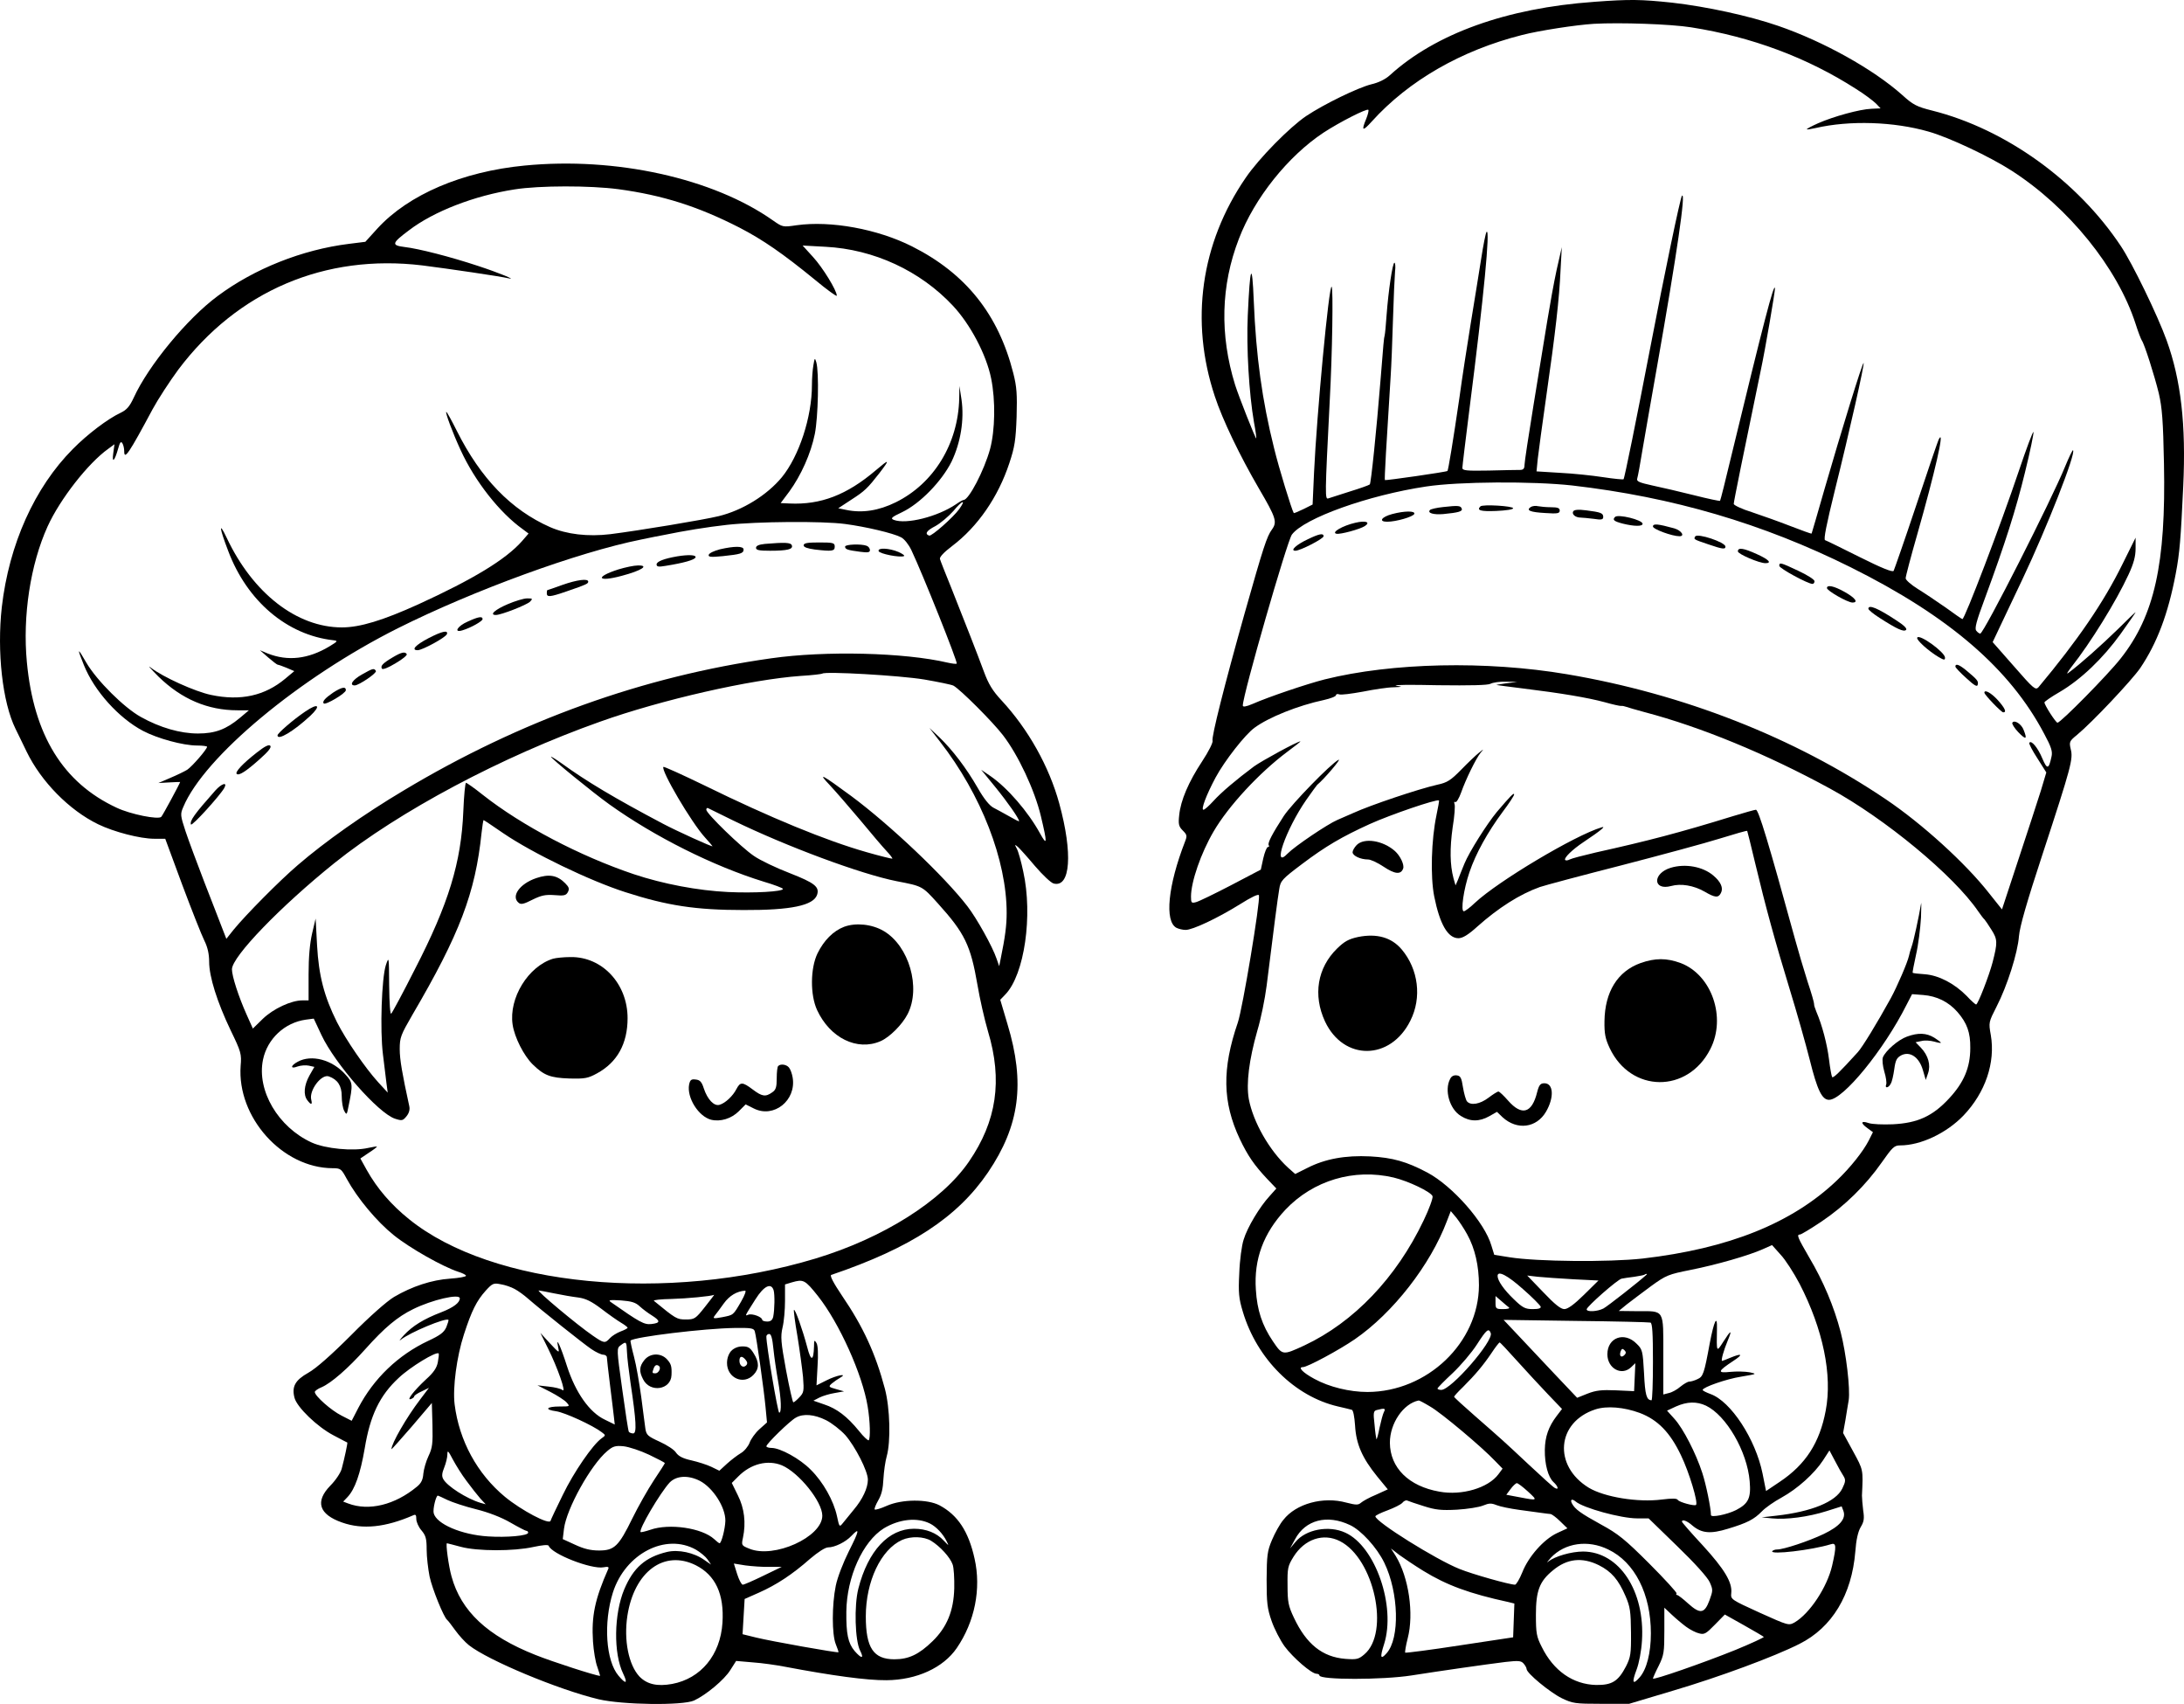 <svg xmlns="http://www.w3.org/2000/svg" version="1.0" preserveAspectRatio="xMidYMid meet" viewBox="15.03 90.2 1054.34 822.36">

<g transform="translate(0,1024) scale(0.1,-0.1)"  stroke="none">
<path d="M7845 9329 c-421 -30 -764 -153 -985 -354 -22 -20 -55 -36 -90 -44 -64 -16 -227 -95 -314 -153 -80 -54 -228 -204 -292 -298 -217 -316 -270 -692 -149 -1055 37 -113 121 -287 213 -445 82 -140 89 -161 63 -197 -25 -34 -41 -83 -133 -408 -97 -345 -160 -595 -154 -612 3 -8 -19 -52 -50 -99 -66 -100 -104 -189 -111 -260 -5 -44 -2 -55 17 -74 21 -21 22 -26 11 -54 -82 -211 -100 -385 -41 -416 10 -5 30 -10 44 -10 34 0 153 56 261 123 57 36 91 52 93 44 7 -31 -79 -547 -102 -614 -77 -224 -74 -384 9 -561 39 -82 70 -127 133 -194 l44 -46 -33 -37 c-47 -51 -107 -150 -125 -210 -9 -27 -19 -100 -21 -162 -5 -95 -2 -122 17 -185 68 -229 251 -410 460 -458 30 -7 60 -14 66 -16 7 -1 13 -33 16 -76 5 -89 34 -156 107 -246 l51 -62 -57 -26 c-32 -13 -64 -31 -73 -39 -13 -11 -23 -11 -70 1 -112 31 -243 -5 -304 -83 -17 -20 -41 -64 -55 -97 -23 -54 -25 -75 -26 -191 0 -112 3 -140 24 -200 13 -38 42 -94 63 -123 41 -55 130 -132 154 -132 8 0 14 -4 14 -8 0 -22 305 -22 445 0 133 21 363 54 453 65 62 7 75 6 87 -7 8 -9 15 -21 15 -27 0 -20 113 -113 170 -141 52 -25 64 -27 190 -27 l135 0 214 64 c220 65 488 164 608 225 158 79 253 237 270 446 4 56 13 96 26 118 16 26 18 42 12 80 -3 26 -6 58 -6 72 6 128 7 122 -43 214 l-48 88 11 61 c5 34 13 78 16 97 8 55 -12 226 -39 330 -32 122 -83 244 -152 360 -55 95 -62 110 -44 110 6 0 52 28 103 62 112 75 214 175 291 285 52 74 61 83 89 83 100 0 224 59 306 144 106 111 155 256 132 389 -11 61 -10 62 28 137 51 99 102 259 108 340 4 46 37 162 114 396 139 424 148 459 136 506 -8 35 -7 39 30 69 75 62 263 262 305 322 81 120 135 261 172 457 19 100 24 166 36 421 14 298 -11 513 -80 704 -44 122 -166 373 -221 455 -209 315 -557 565 -910 654 -76 19 -93 28 -145 75 -140 125 -381 259 -599 334 -142 49 -346 93 -512 112 -151 16 -204 17 -378 4z m470 -123 c292 -46 560 -146 795 -297 42 -26 85 -59 97 -71 l22 -23 -44 -2 c-56 -2 -183 -37 -258 -70 -31 -14 -56 -27 -54 -29 1 -2 20 1 42 6 165 38 378 31 545 -17 100 -28 298 -122 402 -189 275 -177 511 -469 598 -739 12 -38 26 -74 30 -80 13 -18 61 -169 82 -255 16 -69 21 -132 25 -339 10 -484 -46 -735 -209 -941 -62 -79 -290 -310 -305 -310 -8 0 -63 85 -63 98 0 4 33 27 73 50 104 61 210 163 295 281 39 55 72 102 72 104 0 2 -39 -35 -87 -83 -78 -76 -181 -168 -238 -210 -11 -8 -3 5 16 30 91 115 215 315 275 445 25 54 34 88 34 126 l0 52 -64 -129 c-90 -183 -216 -367 -405 -593 -14 -15 -24 -7 -118 101 l-103 117 44 93 c24 51 70 147 101 213 117 247 258 606 243 620 -2 3 -19 -32 -38 -78 -63 -156 -393 -807 -410 -807 -4 0 -13 6 -19 14 -9 10 0 45 40 152 101 274 151 432 195 612 25 101 43 189 41 195 -2 6 -34 -79 -71 -189 -88 -262 -261 -714 -272 -714 -2 0 -39 25 -81 56 -43 30 -104 71 -135 90 -32 20 -58 43 -58 51 0 9 25 104 56 212 85 298 134 512 105 461 -5 -8 -54 -153 -110 -321 -56 -168 -106 -310 -109 -316 -5 -8 -59 14 -163 66 -86 43 -161 80 -168 82 -8 3 6 74 48 244 69 277 143 606 138 611 -5 5 -109 -333 -188 -606 -34 -118 -62 -216 -63 -217 -2 -2 -47 15 -102 36 -54 21 -138 51 -186 67 -49 15 -88 34 -88 40 0 11 47 242 130 642 22 102 70 384 69 398 -3 35 -56 -170 -210 -806 -28 -118 -53 -217 -55 -219 -2 -2 -59 10 -126 27 -68 17 -158 38 -201 47 -64 14 -77 20 -73 33 3 9 15 73 26 142 12 69 43 249 70 400 96 544 140 846 120 823 -8 -9 -86 -384 -151 -723 -70 -363 -126 -640 -131 -645 -2 -2 -46 2 -98 10 -52 8 -146 18 -209 21 l-113 7 6 61 c4 34 22 169 41 301 44 306 63 472 69 610 l6 110 -25 -110 c-13 -60 -33 -171 -45 -245 -12 -74 -42 -256 -66 -404 -24 -147 -44 -279 -44 -292 0 -18 -6 -24 -22 -24 -13 0 -80 -1 -151 -3 -108 -2 -127 0 -127 13 0 8 16 139 35 290 69 540 100 866 82 849 -4 -3 -16 -63 -27 -135 -11 -71 -34 -210 -50 -309 -16 -99 -41 -259 -54 -355 -31 -212 -54 -351 -58 -355 -6 -5 -299 -47 -302 -44 -3 3 7 171 28 504 3 44 8 166 11 270 3 105 8 209 10 233 3 23 1 42 -3 42 -9 0 -29 -134 -38 -255 -3 -44 -7 -87 -9 -95 -4 -14 -6 -39 -20 -215 -20 -248 -46 -500 -52 -505 -5 -4 -47 -19 -96 -34 -48 -15 -95 -30 -103 -33 -18 -7 -18 4 6 477 12 219 17 537 9 544 -13 13 -72 -618 -85 -895 l-7 -156 -44 -22 c-25 -12 -46 -21 -47 -19 -10 16 -72 218 -95 313 -58 232 -87 444 -98 710 -8 197 -18 174 -29 -70 -7 -156 6 -376 30 -515 8 -41 12 -76 11 -78 -3 -4 -85 204 -102 258 -75 242 -69 480 18 705 75 197 238 400 409 513 78 51 208 117 216 110 3 -3 -2 -23 -10 -43 -25 -60 -18 -63 27 -13 178 197 432 343 725 417 81 21 262 49 347 54 127 7 368 -1 470 -17z m-575 -2211 c485 -56 919 -183 1345 -395 474 -236 769 -490 934 -804 34 -63 41 -85 35 -110 -13 -61 -21 -63 -44 -9 -22 53 -54 91 -63 76 -3 -4 15 -38 39 -75 l43 -68 -26 -87 c-15 -49 -64 -197 -108 -331 l-80 -243 -63 79 c-113 144 -322 334 -497 452 -443 299 -978 509 -1540 604 -390 66 -845 56 -1170 -25 -86 -22 -270 -84 -347 -118 -33 -14 -48 -16 -48 -8 0 51 214 794 237 825 59 79 368 190 648 232 158 24 515 26 705 5z m-320 -955 c-30 -4 -50 -8 -45 -8 6 -1 64 -9 130 -17 179 -22 311 -44 392 -66 39 -11 75 -19 80 -18 4 1 15 -1 23 -4 8 -3 49 -15 90 -26 270 -71 589 -202 895 -369 266 -145 597 -419 715 -592 13 -19 27 -37 31 -40 3 -3 18 -25 33 -49 30 -47 30 -62 6 -156 -16 -62 -71 -205 -80 -205 -3 0 -24 18 -45 41 -60 61 -136 100 -202 105 -31 2 -57 5 -59 7 -2 1 6 41 16 87 11 47 21 128 24 180 2 52 2 82 0 65 -10 -61 -36 -181 -45 -205 -5 -14 -11 -34 -13 -45 -7 -32 -56 -146 -88 -205 -65 -118 -137 -236 -159 -260 -89 -98 -119 -127 -124 -120 -3 5 -10 43 -15 85 -9 73 -33 165 -61 230 -7 17 -12 33 -11 37 1 4 -13 54 -32 110 -18 57 -45 148 -60 203 -128 466 -176 625 -189 625 -5 0 -55 -14 -111 -31 -259 -80 -413 -120 -661 -175 -60 -14 -118 -29 -127 -34 -9 -5 -19 -6 -22 -2 -6 10 35 50 89 86 84 56 111 79 87 71 -128 -38 -500 -260 -611 -364 -24 -23 -48 -41 -54 -41 -16 0 -1 106 27 188 31 92 89 195 160 291 31 41 56 79 56 85 -1 10 -18 -8 -83 -84 -49 -59 -134 -194 -157 -250 -12 -30 -27 -66 -32 -80 l-11 -25 -10 35 c-17 64 -18 144 -4 244 9 54 13 106 9 114 -3 8 -1 13 4 9 5 -3 18 18 28 46 22 63 72 165 94 192 17 20 17 20 -8 0 -14 -11 -52 -47 -85 -81 -51 -52 -68 -63 -115 -73 -93 -21 -324 -99 -405 -136 -17 -7 -52 -23 -78 -34 -49 -21 -207 -128 -240 -162 -78 -82 -10 115 89 258 26 37 50 70 53 73 32 26 121 130 103 121 -38 -20 -225 -212 -264 -271 -55 -85 -79 -130 -73 -141 4 -5 2 -9 -4 -9 -5 0 -15 -24 -22 -54 l-12 -55 -145 -76 c-79 -41 -155 -78 -168 -81 -22 -6 -24 -3 -24 27 0 71 48 210 109 314 71 122 220 283 355 384 38 28 67 51 64 51 -14 0 -185 -93 -224 -121 -86 -64 -159 -126 -196 -167 -21 -23 -42 -42 -48 -42 -13 0 14 72 59 156 43 80 143 208 188 240 68 50 209 107 336 134 31 7 57 17 57 23 0 5 7 7 15 4 8 -4 60 3 115 13 55 11 122 21 148 21 45 2 45 2 12 8 -19 4 71 5 201 2 160 -2 242 0 255 7 11 6 44 11 74 10 l55 -1 -55 -7z m-335 -636 c-25 -118 -30 -296 -11 -392 27 -135 66 -202 117 -202 20 0 47 16 91 56 101 90 204 156 302 191 23 8 199 55 391 104 193 50 408 108 478 130 71 22 130 39 132 37 1 -2 19 -73 39 -158 50 -209 96 -377 167 -609 33 -107 76 -259 96 -338 36 -145 59 -193 93 -193 68 0 265 241 374 458 l27 52 53 -4 c66 -5 123 -33 166 -82 46 -53 63 -99 62 -174 0 -94 -31 -167 -103 -244 -79 -85 -151 -118 -271 -124 -48 -2 -100 0 -117 6 -38 13 -40 0 -5 -25 l26 -19 -20 -40 c-27 -53 -89 -131 -154 -193 -216 -206 -522 -329 -938 -377 -163 -18 -507 -15 -641 6 l-75 12 -14 45 c-32 111 -187 287 -309 352 -100 53 -167 72 -276 78 -120 6 -218 -12 -304 -56 l-58 -29 -35 31 c-90 83 -168 220 -189 331 -13 75 1 188 41 329 17 56 37 154 45 217 34 273 54 428 61 467 6 40 13 48 110 121 114 86 193 132 327 193 102 46 322 121 334 114 2 -1 -4 -33 -12 -71z m-207 -1749 c71 -17 180 -69 188 -90 3 -8 -16 -61 -43 -117 -132 -277 -337 -491 -575 -603 -106 -49 -106 -49 -153 20 -52 77 -76 150 -82 249 -10 147 37 273 143 386 134 141 330 200 522 155z m355 -274 c38 -68 57 -153 57 -246 -1 -277 -249 -514 -538 -515 -86 0 -185 24 -256 63 -56 30 -82 57 -56 57 22 0 174 82 250 134 185 127 366 360 445 570 l19 49 27 -32 c14 -18 38 -54 52 -80z m1605 -239 c113 -219 159 -440 126 -612 -29 -155 -97 -260 -221 -343 l-67 -45 -17 85 c-34 166 -153 348 -251 383 -21 8 -38 16 -38 20 1 13 115 53 186 64 76 13 78 13 41 21 -22 4 -64 5 -94 2 -64 -7 -61 3 15 53 49 32 43 39 -15 15 -19 -8 -37 -15 -39 -15 -7 0 8 53 27 98 23 55 16 53 -21 -5 -34 -53 -33 -54 -31 62 2 72 -14 39 -35 -71 -27 -147 -32 -160 -59 -172 -14 -7 -32 -12 -40 -12 -7 0 -26 -11 -42 -24 -16 -14 -41 -28 -56 -31 l-27 -7 0 191 c0 224 8 211 -127 211 l-88 1 39 32 c22 17 75 57 117 88 73 53 85 57 190 78 126 25 282 70 349 100 l45 20 41 -46 c23 -24 64 -88 92 -141z m-1336 -25 c45 -39 83 -78 86 -85 2 -8 -9 -12 -38 -12 -36 0 -49 6 -92 48 -47 45 -78 89 -78 112 0 28 48 3 122 -63z m597 69 c-37 -34 -189 -153 -208 -163 -29 -15 -81 -18 -81 -4 0 13 150 145 169 148 9 2 36 6 61 9 25 4 47 8 49 10 2 2 7 4 9 4 3 0 3 -2 1 -4z m-353 -22 l121 -6 -70 -69 c-48 -47 -78 -69 -95 -69 -17 0 -46 23 -101 81 l-78 81 51 -6 c28 -3 105 -8 172 -12z m-311 -136 c5 -5 -8 -8 -28 -8 -35 0 -37 2 -37 32 l0 31 28 -24 c15 -13 31 -27 37 -31z m683 -73 c9 -3 12 -50 12 -190 0 -102 -3 -185 -7 -185 -24 1 -31 25 -36 130 -6 109 -8 116 -36 143 -59 60 -141 30 -141 -51 0 -68 68 -106 114 -63 l21 20 -3 -68 -3 -67 -87 4 c-70 3 -97 0 -138 -16 l-50 -20 -110 116 c-61 65 -140 149 -178 189 l-67 71 348 -5 c191 -2 354 -6 361 -8z m-771 -51 c14 -38 -191 -274 -239 -274 -10 0 -18 3 -18 7 0 3 33 37 73 74 39 37 92 99 117 138 47 73 57 81 67 55z m128 -135 c44 -49 111 -121 148 -160 l68 -71 -26 -34 c-39 -51 -56 -100 -57 -163 -1 -70 16 -132 42 -156 23 -21 27 -40 6 -28 -8 4 -64 55 -125 112 -126 118 -124 116 -260 235 -55 48 -101 90 -101 93 0 3 19 24 43 47 60 60 97 104 137 163 19 29 37 52 40 52 3 0 41 -41 85 -90z m517 29 c-15 -15 -26 -4 -18 18 5 13 9 15 18 6 9 -9 9 -15 0 -24z m-938 -248 c52 -29 251 -196 315 -264 l35 -36 -20 -27 c-49 -66 -176 -104 -285 -84 -148 26 -238 115 -239 236 0 94 65 189 139 204 2 1 27 -12 55 -29z m1332 4 c98 -47 199 -221 211 -365 7 -81 -6 -108 -66 -139 -44 -22 -121 -37 -121 -24 0 33 -24 150 -42 204 -30 93 -92 214 -134 260 l-36 40 43 20 c54 24 100 25 145 4z m-320 -35 c87 -33 147 -94 200 -206 39 -81 83 -227 72 -238 -7 -7 -81 13 -88 24 -4 8 -28 8 -77 2 -117 -15 -278 12 -353 57 -173 106 -155 317 32 378 55 18 138 11 214 -17z m-1235 4 c-5 -10 -14 -44 -21 -76 -6 -32 -13 -57 -15 -55 -1 2 -6 33 -9 70 -7 59 -5 67 11 71 38 10 44 8 34 -10z m2219 -309 c11 -18 10 -27 -6 -60 -31 -64 -149 -112 -319 -131 l-70 -8 50 -5 c68 -7 175 7 263 35 l73 23 8 -21 c15 -38 -17 -75 -94 -112 -73 -35 -194 -75 -225 -75 -11 0 -21 -4 -24 -8 -12 -19 191 5 282 33 27 9 29 -7 7 -103 -24 -104 -108 -231 -181 -274 -29 -16 -31 -15 -169 47 -138 63 -140 64 -137 94 6 52 -33 116 -137 230 -56 60 -101 112 -101 115 0 13 24 5 51 -19 44 -37 87 -41 171 -15 93 28 126 45 164 84 16 17 59 47 94 66 78 43 159 116 201 180 l31 48 27 -51 c15 -29 33 -61 41 -73z m-1524 -74 c49 -45 49 -45 -40 -28 l-64 12 21 28 c11 15 25 28 30 28 5 0 29 -18 53 -40z m-502 -71 c56 -18 84 -21 160 -17 50 3 107 12 126 20 29 12 40 12 65 2 17 -7 66 -17 110 -23 44 -6 94 -13 110 -15 17 -2 35 -5 41 -5 6 -1 27 -16 46 -35 l35 -34 -50 -23 c-64 -30 -138 -113 -168 -190 -13 -32 -29 -59 -35 -59 -26 0 -207 51 -268 76 -113 45 -406 228 -406 254 0 4 26 17 59 29 32 12 64 28 71 36 7 9 18 14 24 11 6 -3 42 -15 80 -27z m732 23 c37 -32 220 -82 298 -82 l55 0 139 -135 c83 -80 146 -150 156 -173 16 -36 16 -40 -1 -87 -24 -65 -45 -68 -103 -16 -25 23 -49 41 -53 41 -5 0 -6 4 -3 8 2 4 -57 69 -132 144 -117 117 -151 144 -232 188 -100 55 -126 74 -141 102 -10 19 0 24 17 10z m-1089 -114 c54 -25 130 -108 166 -182 70 -144 76 -365 11 -437 -29 -33 -33 -21 -12 44 58 183 -42 472 -187 538 -80 37 -191 16 -241 -45 l-26 -31 24 44 c50 94 155 121 265 69z m-48 -78 c165 -84 242 -441 118 -546 -28 -24 -37 -26 -92 -22 -111 9 -188 71 -248 198 -27 57 -31 76 -31 156 -1 84 1 94 29 139 53 85 144 116 224 75z m1295 -40 c128 -61 206 -215 206 -405 0 -94 -20 -173 -54 -212 -34 -39 -39 -26 -15 37 12 32 23 90 26 140 15 240 -110 429 -284 430 -57 0 -136 -23 -168 -48 -11 -9 -5 -1 12 18 68 72 179 88 277 40z m-893 -103 c114 -70 223 -110 412 -151 l28 -7 -3 -81 -3 -82 -258 -39 c-142 -22 -260 -37 -263 -35 -2 3 3 34 12 69 31 119 5 295 -58 398 l-23 36 40 -31 c22 -16 74 -51 116 -77z m848 27 c61 -31 94 -69 129 -150 22 -51 25 -74 26 -174 1 -104 -2 -120 -24 -164 -38 -73 -68 -91 -145 -90 -111 3 -205 68 -262 184 -25 49 -28 66 -28 155 0 115 17 161 82 214 68 57 141 65 222 25z m421 -297 c19 -14 48 -29 63 -32 25 -7 34 -1 76 42 l48 49 91 -51 c50 -28 94 -54 97 -57 3 -2 -59 -31 -137 -63 -156 -63 -398 -147 -398 -138 0 3 12 31 28 62 25 51 27 66 27 168 l0 112 35 -33 c19 -18 51 -45 70 -59z"/>
<path d="M7118 6891 c-31 -3 -60 -10 -64 -14 -15 -15 17 -24 64 -20 73 7 94 13 89 26 -5 15 -17 16 -89 8z"/>
<path d="M7297 6894 c-19 -19 0 -25 76 -22 46 2 82 7 82 13 0 11 -147 20 -158 9z"/>
<path d="M7540 6891 c-24 -16 -3 -25 71 -29 58 -4 69 -2 69 12 0 12 -10 16 -42 16 -24 0 -52 3 -63 5 -11 3 -27 1 -35 -4z"/>
<path d="M7745 6870 c-8 -14 11 -30 36 -30 9 0 37 -3 63 -6 37 -6 46 -4 46 9 0 19 -12 23 -82 32 -39 5 -58 3 -63 -5z"/>
<path d="M6871 6857 c-52 -14 -67 -37 -24 -37 43 0 126 24 131 38 5 15 -47 15 -107 -1z"/>
<path d="M7947 6843 c-14 -14 -5 -21 37 -32 56 -14 96 -14 96 -1 0 19 -119 48 -133 33z"/>
<path d="M6693 6815 c-61 -14 -118 -47 -91 -53 19 -4 114 22 137 37 29 19 5 28 -46 16z"/>
<path d="M8130 6797 c0 -13 93 -47 128 -47 28 0 9 28 -25 38 -80 22 -103 24 -103 9z"/>
<path d="M6465 6736 c-56 -26 -89 -56 -61 -56 23 0 136 58 136 70 0 16 -21 12 -75 -14z"/>
<path d="M8334 6749 c-8 -14 -8 -14 63 -38 70 -24 83 -25 83 -11 0 21 -135 66 -146 49z"/>
<path d="M8540 6677 c0 -13 103 -57 133 -57 33 0 16 18 -42 44 -64 29 -91 33 -91 13z"/>
<path d="M8740 6607 c0 -12 138 -87 160 -87 6 0 10 6 10 13 0 8 -35 30 -78 50 -87 41 -92 42 -92 24z"/>
<path d="M8970 6500 c0 -13 100 -70 123 -70 31 0 13 23 -39 52 -50 28 -84 35 -84 18z"/>
<path d="M9170 6400 c0 -5 24 -25 54 -44 84 -54 117 -69 128 -58 6 6 -10 22 -44 44 -92 61 -138 80 -138 58z"/>
<path d="M9406 6261 c-7 -10 54 -65 103 -94 26 -15 31 -16 31 -3 0 26 -123 115 -134 97z"/>
<path d="M9590 6121 c0 -5 24 -30 53 -56 39 -36 53 -44 55 -31 4 17 -2 24 -56 69 -34 28 -52 34 -52 18z"/>
<path d="M9730 5995 c0 -10 82 -95 91 -95 18 0 8 21 -27 60 -31 34 -64 52 -64 35z"/>
<path d="M9865 5850 c-3 -5 10 -26 29 -46 37 -38 44 -35 26 10 -10 29 -45 52 -55 36z"/>
<path d="M6700 5260 c-11 -11 -20 -27 -20 -35 0 -17 38 -35 75 -35 12 0 47 -16 75 -35 54 -36 83 -39 94 -9 7 18 -14 62 -40 85 -58 51 -148 65 -184 29z"/>
<path d="M8216 5150 c-89 -27 -87 -112 2 -88 47 13 108 3 161 -27 51 -30 67 -31 79 -7 13 24 0 54 -37 85 -51 43 -135 58 -205 37z"/>
<path d="M6707 4816 c-46 -10 -66 -21 -102 -56 -95 -93 -117 -225 -58 -352 90 -191 316 -189 412 4 56 111 39 248 -42 344 -49 58 -120 78 -210 60z"/>
<path d="M8070 4690 c-111 -40 -172 -139 -174 -280 -1 -61 4 -85 25 -130 102 -217 377 -220 486 -5 78 152 7 358 -143 415 -68 25 -123 25 -194 0z"/>
<path d="M9356 4335 c-42 -15 -103 -68 -116 -100 -4 -11 -1 -41 7 -69 8 -26 12 -54 9 -62 -8 -20 12 -17 22 4 6 9 13 41 17 70 6 44 12 55 34 67 42 21 86 -9 104 -71 l14 -48 11 32 c14 40 1 86 -34 123 l-26 27 29 6 c15 4 43 2 61 -3 17 -5 32 -8 32 -5 0 2 -15 13 -32 24 -38 23 -77 25 -132 5z"/>
<path d="M7151 4131 c-29 -54 -3 -146 52 -179 44 -28 89 -28 137 -1 l37 21 27 -26 c70 -64 164 -52 210 27 40 69 36 137 -8 137 -19 0 -26 -8 -35 -43 -25 -102 -74 -116 -140 -41 -21 24 -42 44 -47 44 -5 0 -27 -14 -48 -30 -41 -31 -86 -39 -104 -17 -5 6 -14 37 -19 67 -7 46 -12 56 -30 58 -14 2 -26 -4 -32 -17z"/>
<path d="M2683 8539 c-301 -29 -560 -140 -710 -303 l-59 -65 -80 -10 c-225 -28 -456 -120 -632 -251 -148 -109 -335 -336 -406 -491 -20 -43 -34 -59 -63 -73 -62 -29 -160 -103 -231 -175 -185 -186 -308 -460 -343 -763 -24 -215 3 -459 66 -587 12 -25 37 -75 54 -111 70 -144 205 -282 345 -350 76 -37 203 -70 271 -70 l53 0 82 -222 c46 -123 94 -244 107 -270 16 -32 23 -65 23 -102 0 -71 38 -193 104 -331 50 -103 53 -114 48 -171 -18 -248 201 -493 444 -494 39 0 42 -3 68 -51 52 -95 146 -207 227 -272 78 -63 238 -153 312 -177 20 -6 37 -15 37 -19 0 -5 -35 -11 -77 -14 -88 -6 -183 -37 -270 -88 -35 -21 -117 -93 -208 -185 -97 -97 -170 -161 -206 -181 -64 -36 -81 -67 -67 -121 12 -46 111 -141 188 -181 36 -19 66 -35 67 -35 2 -2 -13 -74 -27 -126 -5 -20 -30 -57 -55 -82 -75 -77 -55 -139 57 -178 99 -35 209 -23 341 34 14 7 17 3 17 -17 0 -14 11 -39 25 -55 21 -25 25 -40 25 -93 0 -35 7 -93 14 -129 13 -61 69 -198 85 -210 4 -3 21 -25 39 -50 18 -25 47 -57 66 -72 92 -73 433 -215 626 -261 115 -27 406 -31 461 -6 58 27 146 100 175 147 l28 44 81 -7 c44 -3 114 -13 155 -21 227 -43 396 -66 490 -65 145 1 274 60 339 155 87 127 119 286 86 432 -29 131 -81 210 -169 257 -59 31 -181 30 -254 -2 -29 -13 -55 -21 -59 -18 -3 3 5 23 17 44 16 27 23 57 25 103 2 36 9 85 16 110 20 71 16 232 -9 326 -45 169 -104 298 -207 449 -41 61 -60 97 -52 100 386 131 609 278 757 495 153 226 180 431 94 715 l-35 118 25 26 c92 96 133 381 86 593 -10 48 -24 98 -31 110 -11 21 -11 22 5 9 9 -8 46 -49 83 -93 37 -43 77 -81 90 -84 81 -21 93 145 27 386 -49 179 -150 359 -279 498 -43 46 -63 79 -85 139 -34 92 -88 229 -157 403 -28 69 -53 132 -55 140 -3 9 18 32 59 63 123 93 222 236 276 400 26 78 31 112 35 223 3 109 1 144 -16 211 -72 284 -229 481 -489 612 -167 84 -392 125 -557 102 -67 -10 -68 -9 -114 23 -289 204 -760 308 -1199 265z m452 -114 c214 -29 385 -83 586 -186 112 -58 209 -125 362 -250 59 -49 107 -84 107 -78 0 25 -68 136 -115 187 l-50 55 110 -6 c234 -12 458 -116 616 -285 84 -90 161 -236 184 -350 22 -107 19 -251 -5 -341 -29 -105 -103 -246 -128 -246 -4 0 -20 -9 -37 -21 -89 -60 -240 -98 -300 -75 -17 7 -11 13 40 37 88 42 192 150 239 244 44 92 62 202 48 300 l-10 65 -1 -60 c-5 -218 -122 -410 -306 -501 -83 -41 -163 -53 -239 -37 l-39 8 64 42 c64 41 78 55 135 128 52 68 49 70 -18 13 -140 -119 -266 -167 -416 -160 l-43 2 42 56 c56 77 104 183 123 278 16 80 21 297 7 346 -7 23 -8 21 -14 -15 -4 -22 -7 -65 -7 -95 0 -155 -62 -343 -145 -445 -72 -87 -190 -160 -305 -188 -73 -18 -388 -70 -523 -87 -108 -13 -211 -1 -291 34 -188 83 -335 235 -450 464 -25 50 -48 92 -51 92 -7 0 31 -102 69 -184 69 -151 189 -303 300 -382 l28 -21 -32 -37 c-78 -88 -234 -183 -501 -305 -170 -77 -281 -111 -368 -111 -218 0 -430 165 -556 432 -40 84 -36 49 7 -63 91 -242 284 -406 508 -431 23 -3 21 -5 -20 -30 -102 -61 -200 -72 -297 -34 l-38 16 40 -35 c22 -19 43 -35 46 -35 4 0 23 -7 43 -15 l37 -16 -43 -36 c-99 -83 -216 -109 -358 -79 -78 16 -234 87 -292 132 -18 15 -1 -5 38 -44 111 -108 237 -162 381 -162 l55 0 -44 -37 c-66 -55 -119 -75 -202 -75 -85 0 -183 28 -276 80 -81 45 -212 175 -263 262 -43 75 -46 73 -12 -11 50 -125 168 -256 285 -318 70 -37 194 -71 262 -71 26 0 48 -3 48 -6 0 -12 -72 -95 -96 -111 -13 -8 -50 -26 -81 -39 l-58 -25 53 3 c28 2 52 2 52 2 0 -5 -84 -161 -91 -168 -13 -15 -149 12 -216 44 -258 120 -400 350 -433 703 -21 222 17 471 100 654 60 132 196 306 293 375 l30 22 -6 -44 c-7 -51 7 -37 24 24 8 29 13 36 20 25 5 -8 9 -25 9 -39 0 -44 23 -10 137 203 26 48 82 134 124 191 286 380 708 560 1179 503 126 -16 378 -53 415 -62 45 -11 -47 27 -148 60 -133 44 -285 83 -354 91 -64 8 -62 18 21 80 120 92 317 168 511 198 120 19 364 19 500 1z m1646 -1544 c-29 -40 -133 -132 -145 -128 -23 8 -13 24 30 46 25 14 64 47 87 73 43 52 63 58 28 9z m-550 -72 c98 -13 231 -44 269 -64 16 -8 37 -35 50 -62 55 -116 225 -542 219 -548 -3 -2 -22 0 -44 5 -209 49 -590 58 -851 21 -618 -87 -1213 -301 -1775 -638 -193 -115 -380 -247 -511 -360 -89 -76 -251 -240 -310 -312 l-35 -44 -21 54 c-11 30 -50 128 -85 219 -35 91 -76 201 -91 246 -25 76 -26 83 -11 117 101 242 560 624 1036 863 368 184 870 367 1174 428 44 9 91 19 105 21 107 22 212 39 310 50 144 16 460 19 571 4z m379 -750 c69 -12 133 -25 143 -30 33 -18 190 -175 239 -239 74 -96 153 -265 183 -390 32 -134 31 -147 -4 -84 -57 104 -157 220 -240 277 l-44 30 67 -82 c62 -76 116 -154 116 -166 0 -3 -21 8 -47 23 -27 15 -61 34 -77 42 -19 10 -46 43 -76 96 -56 97 -121 182 -185 244 l-48 45 51 -66 c200 -257 322 -573 322 -827 0 -60 -7 -115 -29 -222 l-7 -35 -13 37 c-19 57 -96 195 -141 253 -111 144 -373 392 -560 531 -144 106 -165 117 -104 53 28 -30 94 -106 147 -169 52 -63 109 -130 127 -149 17 -18 30 -35 28 -37 -2 -1 -57 12 -123 31 -197 56 -467 167 -783 322 -107 52 -196 92 -199 90 -14 -15 135 -269 201 -341 20 -22 36 -41 36 -42 0 -5 -172 73 -240 109 -231 122 -370 205 -487 290 -29 21 -53 35 -53 33 0 -8 201 -172 282 -230 218 -156 502 -298 745 -373 51 -15 93 -31 93 -35 0 -13 -138 -21 -265 -15 -146 7 -314 39 -455 86 -261 88 -540 234 -729 383 -40 32 -77 58 -81 58 -4 0 -10 -62 -13 -137 -10 -247 -71 -447 -234 -763 -57 -113 -109 -209 -114 -214 -5 -6 -9 47 -10 135 -1 142 -1 143 -16 99 -20 -62 -29 -312 -14 -431 6 -52 14 -114 17 -139 l6 -45 -46 50 c-62 68 -156 205 -199 290 -62 124 -88 225 -96 370 l-7 130 -17 -72 c-11 -48 -17 -113 -17 -197 l0 -126 -30 0 c-54 0 -140 -40 -191 -89 l-48 -47 -30 67 c-39 87 -71 186 -71 219 0 61 235 304 495 513 312 250 808 514 1282 682 297 106 728 204 969 221 54 3 101 9 104 11 12 12 374 -9 490 -28z m-920 -681 c257 -125 617 -259 790 -293 124 -24 122 -23 198 -107 130 -144 158 -202 191 -393 11 -66 34 -167 51 -225 71 -236 42 -433 -92 -628 -130 -190 -414 -369 -741 -468 -717 -216 -1560 -135 -1962 190 -87 70 -154 148 -204 237 l-31 56 40 27 c22 14 40 28 40 30 0 2 -19 -1 -42 -6 -73 -17 -207 -4 -273 26 -162 74 -266 251 -235 400 21 101 105 179 207 193 l38 5 37 -79 c66 -140 274 -377 355 -404 34 -11 38 -10 56 12 12 15 17 32 13 49 -34 156 -46 224 -46 275 0 56 5 68 61 165 228 389 304 588 334 878 4 34 8 62 10 62 2 0 45 -29 96 -64 141 -96 417 -229 589 -284 202 -65 339 -86 570 -86 229 -1 338 22 355 74 12 38 -12 57 -132 104 -65 25 -143 62 -173 83 -61 41 -230 205 -230 223 0 6 3 10 8 8 4 -2 59 -29 122 -60z m409 -2295 c103 -130 215 -379 240 -533 12 -72 14 -153 5 -163 -3 -3 -25 17 -47 45 -57 70 -107 108 -168 128 l-52 18 29 15 c16 8 49 18 74 22 l45 8 -39 11 c-36 10 -37 12 -20 27 11 9 28 21 39 27 42 24 -16 13 -65 -12 l-48 -24 5 92 c4 60 2 100 -5 112 -10 17 -12 15 -12 -16 -2 -72 -15 -74 -33 -3 -22 83 -58 185 -64 179 -2 -2 5 -59 17 -127 11 -68 23 -157 27 -197 5 -67 4 -75 -17 -97 -13 -14 -26 -25 -30 -25 -3 0 -19 70 -35 155 -25 136 -27 162 -17 206 7 28 12 86 12 129 l0 79 33 10 c56 16 63 13 126 -66z m-1464 34 c17 -9 46 -30 65 -47 62 -54 264 -215 305 -243 22 -15 48 -27 57 -27 10 0 18 -6 18 -13 0 -7 7 -67 15 -132 8 -66 17 -136 19 -156 l4 -36 -47 23 c-75 35 -142 131 -183 257 -32 100 -56 152 -43 92 6 -29 5 -28 -40 20 l-46 50 37 -75 c47 -95 89 -216 70 -201 -8 7 -38 14 -67 17 l-54 6 61 -31 c33 -17 69 -40 79 -51 18 -20 17 -20 -33 -20 -64 0 -76 -15 -17 -23 42 -6 177 -68 220 -101 20 -15 20 -15 -1 -30 -42 -30 -134 -163 -187 -273 -30 -61 -57 -118 -59 -125 -7 -20 -141 51 -220 116 -134 111 -221 271 -243 446 -10 80 10 231 45 338 37 114 61 162 105 211 32 35 38 38 72 31 21 -3 52 -14 68 -23z m1250 -6 c6 -21 5 -93 -2 -128 -4 -16 -12 -23 -29 -23 -13 0 -24 4 -24 8 0 14 -48 32 -67 25 -18 -7 -19 -10 34 74 41 65 76 82 88 44z m-1060 -15 c39 -8 91 -17 117 -20 36 -5 63 -18 112 -55 35 -27 78 -57 95 -67 17 -10 31 -21 31 -24 0 -3 -15 -11 -34 -18 -18 -7 -41 -21 -51 -32 -24 -26 -28 -26 -83 12 -76 52 -274 218 -261 218 2 0 36 -6 74 -14z m904 -38 c-40 -69 -37 -66 -92 -77 -44 -8 -47 -7 -35 9 7 9 27 35 43 58 27 37 62 58 102 61 7 1 -1 -21 -18 -51z m-176 -28 c-45 -57 -50 -60 -92 -60 -43 0 -48 3 -154 90 -4 4 34 8 85 9 74 2 191 13 206 20 1 0 -19 -26 -45 -59z m-1183 42 c0 -21 -30 -44 -89 -67 -86 -33 -139 -66 -181 -111 -19 -21 -26 -31 -15 -22 43 35 218 108 230 96 2 -2 -3 -17 -10 -35 -11 -25 -29 -39 -87 -66 -145 -68 -264 -182 -338 -324 l-32 -62 -49 25 c-50 25 -129 95 -129 114 0 5 15 16 33 23 46 20 127 90 211 184 92 103 155 156 231 193 91 45 225 76 225 52z m869 -39 c14 -13 41 -33 59 -44 41 -26 41 -36 -3 -41 -35 -4 -56 8 -196 106 -14 10 -5 11 49 8 52 -4 71 -10 91 -29z m555 -120 c8 -26 44 -281 52 -366 l7 -74 -37 -33 c-20 -18 -41 -48 -47 -65 -7 -18 -26 -41 -42 -50 -17 -10 -47 -33 -67 -51 l-37 -34 -39 19 c-21 10 -65 24 -96 31 -41 9 -62 20 -74 37 -8 14 -44 37 -79 53 -57 26 -64 32 -69 62 -2 18 -12 87 -20 153 -9 66 -24 154 -35 195 -11 41 -18 76 -17 78 18 18 357 59 503 61 79 1 92 -1 97 -16z m90 -85 c4 -39 14 -108 22 -152 16 -90 18 -156 6 -156 -7 0 -63 330 -62 368 0 6 6 12 14 12 9 0 15 -21 20 -72z m-707 -15 c1 -27 9 -93 17 -148 28 -186 31 -245 13 -245 -9 0 -18 4 -21 8 -3 5 -17 97 -32 206 -27 193 -27 197 -8 211 28 21 29 19 31 -32z m-913 -49 c-5 -27 -20 -50 -57 -83 -59 -55 -97 -104 -73 -95 9 3 16 9 16 13 0 4 16 15 36 24 l35 17 -43 -57 c-65 -85 -138 -212 -138 -239 0 -3 44 47 98 109 l97 114 3 -105 c2 -91 0 -111 -19 -151 -12 -25 -23 -64 -25 -85 -2 -29 -10 -46 -31 -63 -106 -88 -232 -119 -332 -81 l-24 9 21 22 c36 38 62 113 83 235 26 158 72 255 164 340 56 53 181 129 193 118 2 -2 0 -21 -4 -42z m1874 -280 c28 -14 70 -47 93 -72 48 -55 109 -174 109 -215 0 -40 -25 -94 -68 -145 -20 -24 -44 -54 -53 -65 -16 -20 -17 -19 -28 33 -16 75 -67 166 -127 225 -52 53 -147 105 -189 105 -14 0 -25 4 -25 8 0 12 114 123 142 138 36 21 90 16 146 -12z m-854 -167 c42 -20 76 -38 76 -40 0 -2 -24 -40 -53 -83 -29 -44 -76 -127 -104 -184 -66 -135 -87 -155 -161 -155 -41 0 -73 8 -116 28 l-59 27 6 50 c12 96 129 308 209 375 27 23 39 27 79 23 26 -3 81 -21 123 -41z m-881 -127 c22 -30 52 -68 66 -84 l26 -28 -25 7 c-67 20 -162 81 -180 115 -8 14 -6 29 5 56 8 20 15 48 15 63 0 22 4 18 26 -24 15 -28 44 -75 67 -105z m1522 76 c82 -35 195 -175 195 -243 0 -103 -234 -209 -353 -159 -37 15 -38 16 -30 53 15 71 7 142 -25 205 l-29 59 31 31 c61 62 143 82 211 54z m-396 -75 c63 -33 124 -127 123 -193 -1 -38 -19 -108 -28 -108 -3 0 -14 9 -26 20 -59 54 -217 77 -308 45 -24 -8 -45 -13 -47 -11 -11 11 94 189 140 239 32 33 89 37 146 8z m-1219 -92 c23 -11 86 -32 139 -45 60 -15 122 -39 165 -64 38 -22 73 -40 77 -40 5 0 9 -4 9 -9 0 -15 -104 -24 -194 -18 -128 8 -249 60 -262 112 -5 20 11 85 20 85 1 0 22 -9 46 -21z m2330 -114 c30 -15 63 -50 80 -85 12 -24 12 -24 -14 3 -34 37 -85 57 -143 57 -123 0 -222 -106 -269 -289 -21 -83 -16 -250 8 -298 21 -41 8 -42 -26 -3 -32 38 -41 83 -40 190 2 167 79 338 181 402 75 45 161 54 223 23z m-391 -132 c-28 -56 -56 -128 -64 -168 -19 -93 -19 -235 0 -282 8 -20 14 -37 13 -39 -4 -4 -325 53 -398 71 l-65 16 5 85 5 85 70 31 c83 37 160 87 246 163 39 33 73 55 87 55 32 0 85 26 113 56 41 43 38 26 -12 -73z m396 49 c44 -27 92 -80 104 -114 6 -15 9 -68 8 -116 -3 -108 -35 -187 -105 -255 -66 -64 -115 -87 -184 -87 -101 0 -138 55 -138 207 0 169 73 323 175 369 43 19 105 17 140 -4z m-2271 -29 c80 -22 257 -22 351 -1 42 9 71 12 74 6 14 -40 207 -115 265 -104 20 4 27 2 23 -7 -65 -147 -82 -228 -74 -352 3 -44 12 -99 21 -122 8 -24 14 -43 13 -43 -19 0 -230 68 -312 101 -232 92 -359 211 -405 379 -14 49 -29 160 -22 160 2 0 32 -8 66 -17z m1136 -14 c22 -13 47 -34 56 -47 l17 -25 -32 22 c-50 36 -126 52 -181 39 -104 -25 -162 -76 -206 -180 -50 -119 -53 -310 -5 -408 23 -48 13 -52 -23 -9 -61 72 -73 255 -27 401 60 188 255 289 401 207z m-1 -75 c95 -48 138 -139 129 -278 -10 -155 -104 -269 -243 -295 -72 -13 -121 -2 -158 36 -52 56 -76 175 -58 293 33 213 177 320 330 244z m356 -8 l59 0 -89 -43 c-49 -24 -93 -43 -99 -43 -6 0 -18 23 -27 51 l-16 51 56 -9 c31 -4 83 -8 116 -7z"/>
<path d="M3843 6713 c-29 -3 -43 -9 -43 -19 0 -11 15 -14 68 -14 83 0 112 7 105 26 -5 14 -33 15 -130 7z"/>
<path d="M4030 6706 c0 -9 18 -15 53 -20 85 -10 97 -8 97 14 0 18 -7 20 -75 20 -57 0 -75 -3 -75 -14z"/>
<path d="M4230 6700 c0 -13 11 -17 73 -25 37 -5 47 -3 47 8 0 8 -7 18 -16 21 -26 10 -104 7 -104 -4z"/>
<path d="M3626 6687 c-27 -7 -51 -18 -54 -26 -4 -11 8 -13 68 -7 85 9 100 13 100 32 0 17 -44 17 -114 1z"/>
<path d="M4392 6678 c5 -13 102 -32 122 -24 6 2 -6 11 -26 20 -45 19 -102 22 -96 4z"/>
<path d="M3420 6653 c-64 -11 -100 -25 -100 -39 0 -11 9 -13 43 -7 88 14 141 29 145 41 4 12 -33 14 -88 5z"/>
<path d="M3136 6590 c-116 -37 -102 -63 16 -31 95 25 135 51 78 50 -19 0 -61 -9 -94 -19z"/>
<path d="M2865 6515 c-38 -14 -71 -25 -72 -25 -2 0 -3 -7 -3 -15 0 -20 15 -19 96 9 96 33 104 37 104 47 0 16 -54 9 -125 -16z"/>
<path d="M2601 6422 c-61 -26 -90 -52 -57 -52 26 0 148 48 165 64 14 15 13 16 -14 16 -17 0 -59 -13 -94 -28z"/>
<path d="M2408 6338 c-49 -21 -70 -56 -25 -42 40 12 97 44 97 54 0 15 -20 12 -72 -12z"/>
<path d="M2219 6258 c-63 -33 -86 -58 -52 -58 24 1 136 62 141 78 6 20 -23 14 -89 -20z"/>
<path d="M2047 6166 c-49 -29 -61 -42 -53 -55 4 -6 30 4 66 26 33 19 57 39 54 44 -8 13 -25 10 -67 -15z"/>
<path d="M1898 6083 c-45 -25 -64 -53 -35 -53 21 1 108 60 102 70 -9 14 -14 13 -67 -17z"/>
<path d="M1758 5995 c-38 -26 -53 -43 -45 -52 9 -9 107 49 107 64 0 19 -20 15 -62 -12z"/>
<path d="M1624 5904 c-58 -39 -134 -105 -134 -115 0 -27 78 20 158 94 54 51 39 64 -24 21z"/>
<path d="M1390 5706 c-68 -53 -106 -94 -97 -103 11 -10 46 13 112 72 42 37 57 57 50 64 -7 7 -27 -3 -65 -33z"/>
<path d="M1189 5522 c-101 -114 -123 -145 -117 -163 4 -11 140 139 161 176 17 31 -13 22 -44 -13z"/>
<path d="M2739 5100 c-80 -27 -123 -88 -85 -119 11 -10 26 -6 67 15 43 21 62 25 106 22 46 -4 56 -2 65 15 8 16 5 24 -14 43 -38 38 -77 45 -139 24z"/>
<path d="M4225 4865 c-52 -20 -97 -65 -128 -128 -35 -72 -36 -201 -2 -274 62 -134 193 -199 306 -150 44 19 105 80 131 131 65 127 7 329 -116 401 -56 33 -135 41 -191 20z"/>
<path d="M2820 4711 c-120 -37 -214 -190 -195 -318 9 -61 54 -150 97 -192 54 -53 85 -65 177 -68 76 -2 90 1 134 25 97 53 147 143 147 266 0 166 -122 297 -275 295 -33 0 -71 -4 -85 -8z"/>
<path d="M1588 4214 c-36 -19 -37 -37 -1 -23 14 5 39 7 54 4 l27 -6 -24 -42 c-26 -47 -30 -93 -10 -119 18 -24 25 -23 19 2 -12 45 49 126 85 113 42 -15 62 -45 62 -95 0 -27 5 -59 12 -71 11 -21 13 -20 20 18 23 110 22 118 -14 157 -64 72 -164 98 -230 62z"/>
<path d="M3907 4193 c-4 -3 -7 -30 -7 -59 0 -43 -4 -56 -22 -68 -32 -23 -49 -20 -94 14 -49 37 -60 37 -78 3 -17 -34 -54 -69 -82 -77 -26 -8 -58 25 -76 79 -10 32 -19 41 -39 43 -22 3 -27 -2 -32 -24 -12 -63 45 -154 106 -170 45 -11 98 5 134 41 l33 33 40 -20 c96 -48 205 39 187 149 -3 19 -11 41 -18 49 -12 15 -41 19 -52 7z"/>
<path d="M3680 2818 c-12 -14 -20 -35 -20 -58 0 -73 80 -108 128 -57 28 29 28 60 1 103 -17 28 -27 34 -54 34 -22 0 -41 -8 -55 -22z m70 -43 c9 -11 10 -19 2 -27 -14 -14 -32 -1 -32 23 0 23 13 25 30 4z"/>
<path d="M3261 2774 c-25 -31 -26 -55 -6 -93 33 -66 134 -51 137 20 2 43 -2 55 -22 77 -30 32 -82 30 -109 -4z m72 -30 c9 -10 -4 -34 -19 -34 -16 0 -16 2 -8 24 6 17 16 20 27 10z"/>
</g>
</svg>